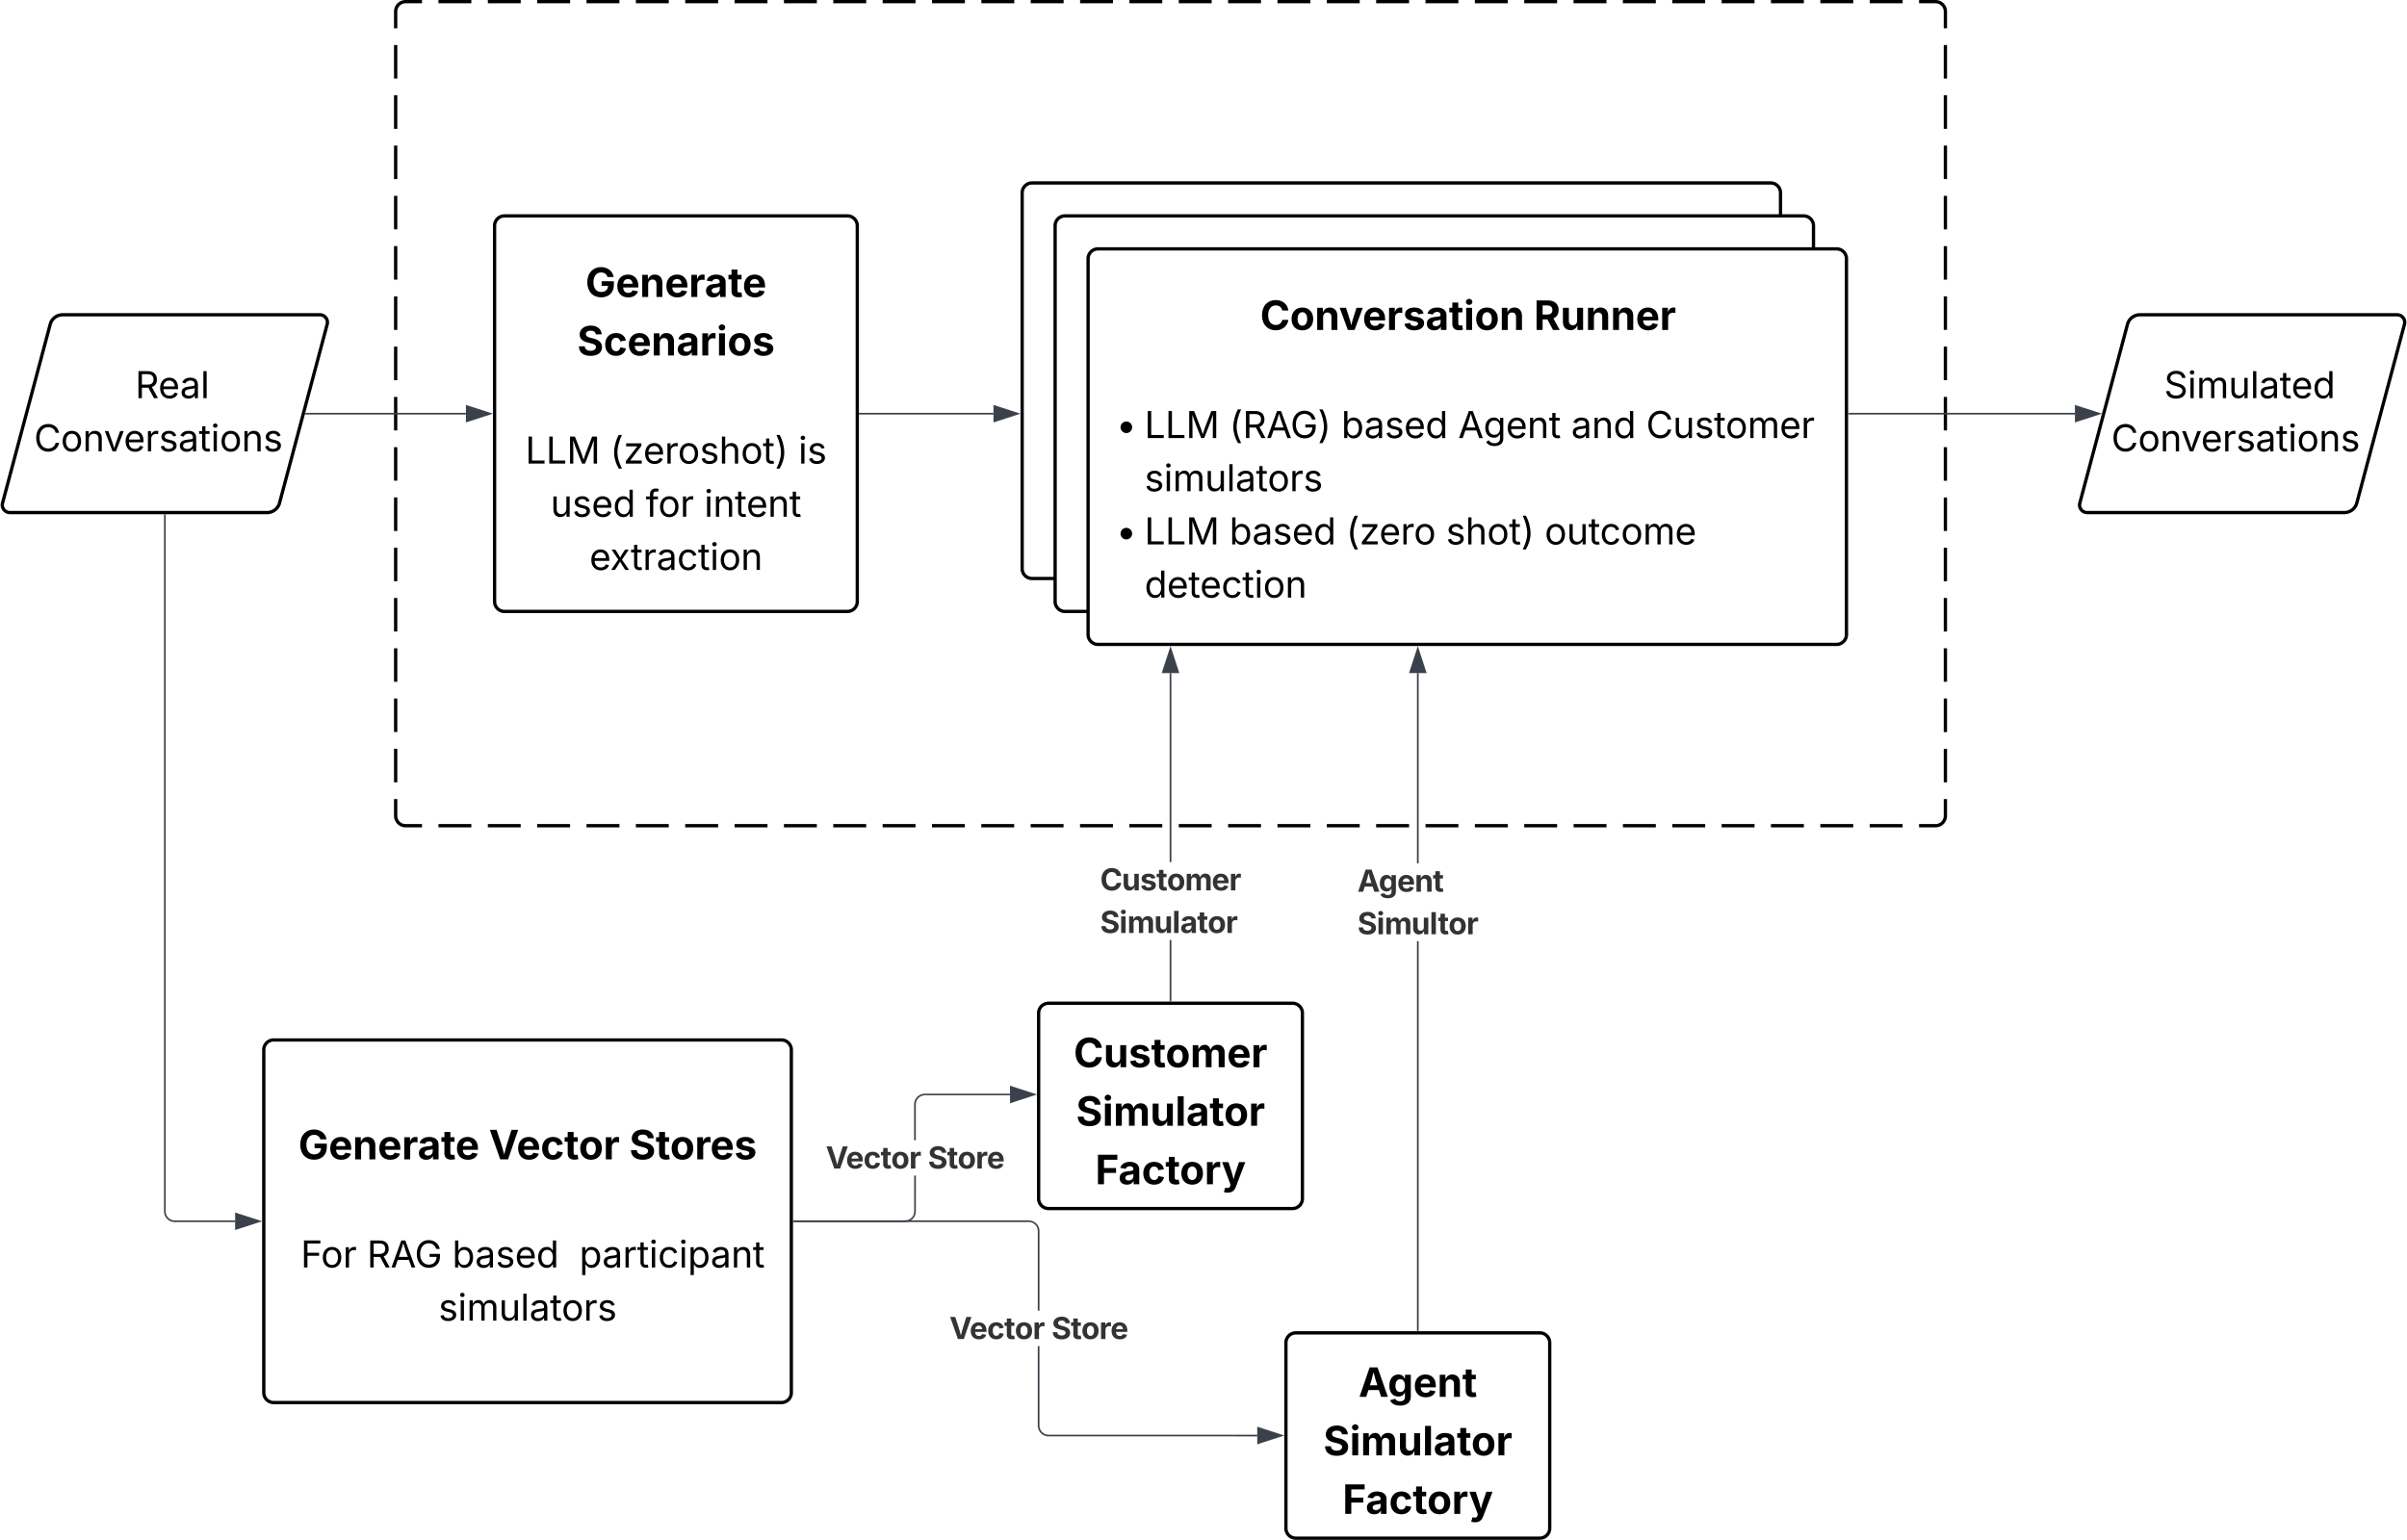 <svg xmlns="http://www.w3.org/2000/svg" xmlns:xlink="http://www.w3.org/1999/xlink" xmlns:lucid="lucid" width="1460" height="934.28"><g transform="translate(-100 -109)" lucid:page-tab-id="0_0"><path d="M340 116a6 6 0 0 1 6-6h928a6 6 0 0 1 6 6v488a6 6 0 0 1-6 6H346a6 6 0 0 1-6-6z" fill="#fff"/><path d="M365.96 110h19.95m10 0h19.95m9.98 0h19.96m9.96 0h19.96m9.98 0h19.96m9.97 0h19.96m9.97 0h19.96m9.98 0h19.96m9.98 0h19.96m9.98 0h19.95m9.98 0h19.97m9.98 0h19.95m9.98 0h19.96m9.98 0h19.96m9.97 0H805m10 0h19.95m9.97 0h19.96m9.98 0h19.96m9.98 0h19.95m9.98 0h19.96m9.97 0h19.95m9.98 0h19.96m9.98 0h19.95m9.97 0h19.96m9.98 0h19.97m9.97 0h19.96m9.98 0h19.96m9.97 0h19.97m9.98 0h19.96m10 0h19.94m9.98 0h9.98a6 6 0 0 1 6 6v10.17m0 10.16v20.34m0 10.16v20.34m0 10.16v20.34m0 10.16v20.34m0 10.16v20.34m0 10.16v20.34m0 10.16v20.34m0 10.16v20.34m0 10.16v20.34m0 10.16v20.34m0 10.16v20.34m0 10.16v20.34m0 10.16v20.34m0 10.16v20.34m0 10.16v20.34m0 10.16V604a6 6 0 0 1-6 6h-9.98m-9.98 0h-19.95m-10 0h-19.95m-9.98 0h-19.96m-9.96 0h-19.96m-9.98 0h-19.96m-9.97 0h-19.96m-9.97 0h-19.96m-9.98 0h-19.96m-9.98 0H994.6m-9.98 0h-19.95m-9.98 0h-19.97m-9.98 0H904.8m-9.98 0h-19.96m-9.98 0h-19.96m-9.97 0H815m-10 0h-19.95m-9.97 0H755.1m-9.98 0h-19.96m-9.98 0h-19.95m-9.98 0H665.3m-9.97 0h-19.95m-9.98 0h-19.96m-9.98 0H575.5m-9.97 0h-19.96m-9.98 0h-19.97m-9.97 0H485.7m-9.98 0h-19.96m-9.97 0h-19.97m-9.98 0H395.9m-10 0h-19.94m-9.98 0H346a6 6 0 0 1-6-6v-10.17m0-10.16v-20.34m0-10.16v-20.34m0-10.16v-20.34m0-10.16v-20.34m0-10.16v-20.34m0-10.16v-20.34m0-10.16v-20.34m0-10.16v-20.34m0-10.16v-20.34m0-10.16v-20.34m0-10.16v-20.34m0-10.16v-20.34m0-10.16v-20.34m0-10.16v-20.34m0-10.16v-20.34m0-10.16V116a6 6 0 0 1 6-6h9.98" stroke="#000" stroke-width="2" fill="none"/><path d="M130.45 305.8A7.8 7.8 0 0 1 138 300h156a4.6 4.6 0 0 1 4.45 5.8l-28.9 108.4A7.8 7.8 0 0 1 262 420H106a4.6 4.6 0 0 1-4.45-5.8z" stroke="#000" stroke-width="2" fill="#fff"/><use xlink:href="#a" transform="matrix(1,0,0,1,105,305) translate(77.001 45.59)"/><use xlink:href="#b" transform="matrix(1,0,0,1,105,305) translate(15.614 77.856)"/><path d="M400 246a6 6 0 0 1 6-6h208a6 6 0 0 1 6 6v228a6 6 0 0 1-6 6H406a6 6 0 0 1-6-6z" stroke="#000" stroke-width="2" fill="#fff"/><use xlink:href="#c" transform="matrix(1,0,0,1,412,252) translate(43.113 37.181)"/><use xlink:href="#d" transform="matrix(1,0,0,1,412,252) translate(38.1 72.673)"/><use xlink:href="#e" transform="matrix(1,0,0,1,412,252) translate(98 106.012)"/><use xlink:href="#f" transform="matrix(1,0,0,1,412,252) translate(6.643 138.278)"/><use xlink:href="#g" transform="matrix(1,0,0,1,412,252) translate(58.097 138.278)"/><use xlink:href="#h" transform="matrix(1,0,0,1,412,252) translate(172.246 138.278)"/><use xlink:href="#i" transform="matrix(1,0,0,1,412,252) translate(21.942 170.543)"/><use xlink:href="#j" transform="matrix(1,0,0,1,412,252) translate(79.624 170.543)"/><use xlink:href="#k" transform="matrix(1,0,0,1,412,252) translate(115.139 170.543)"/><use xlink:href="#l" transform="matrix(1,0,0,1,412,252) translate(45.531 202.809)"/><path d="M285.54 360h97.08" stroke="#3a414a" fill="none"/><path d="M285.55 360.48h-.64l.26-.96h.4z" stroke="#3a414a" stroke-width=".05" fill="#3a414a"/><path d="M397.38 360l-14.26 4.63v-9.26z" stroke="#3a414a" fill="#3a414a"/><path d="M720 226a6 6 0 0 1 6-6h448a6 6 0 0 1 6 6v228a6 6 0 0 1-6 6H726a6 6 0 0 1-6-6z" stroke="#000" stroke-width="2" fill="#fff"/><use xlink:href="#m" transform="matrix(1,0,0,1,732,232) translate(175.688 116.028)"/><path d="M740 246a6 6 0 0 1 6-6h448a6 6 0 0 1 6 6v228a6 6 0 0 1-6 6H746a6 6 0 0 1-6-6z" stroke="#000" stroke-width="2" fill="#fff"/><use xlink:href="#m" transform="matrix(1,0,0,1,752,252) translate(176.188 116.028)"/><path d="M760 266a6 6 0 0 1 6-6h448a6 6 0 0 1 6 6v228a6 6 0 0 1-6 6H766a6 6 0 0 1-6-6z" stroke="#000" stroke-width="2" fill="#fff"/><use xlink:href="#n" transform="matrix(1,0,0,1,772,272) translate(92.357 37.181)"/><use xlink:href="#o" transform="matrix(1,0,0,1,772,272) translate(258.419 37.181)"/><use xlink:href="#e" transform="matrix(1,0,0,1,772,272) translate(218.5 70.52)"/><use xlink:href="#p" transform="matrix(1,0,0,1,772,272) translate(4.861 102.786)"/><use xlink:href="#f" transform="matrix(1,0,0,1,772,272) translate(22.222 102.786)"/><use xlink:href="#q" transform="matrix(1,0,0,1,772,272) translate(73.676 102.786)"/><use xlink:href="#r" transform="matrix(1,0,0,1,772,272) translate(141.591 102.786)"/><use xlink:href="#s" transform="matrix(1,0,0,1,772,272) translate(212.435 102.786)"/><use xlink:href="#t" transform="matrix(1,0,0,1,772,272) translate(281 102.786)"/><use xlink:href="#u" transform="matrix(1,0,0,1,772,272) translate(326.465 102.786)"/><use xlink:href="#v" transform="matrix(1,0,0,1,772,272) translate(22.222 135.051)"/><use xlink:href="#p" transform="matrix(1,0,0,1,772,272) translate(4.861 167.317)"/><use xlink:href="#f" transform="matrix(1,0,0,1,772,272) translate(22.222 167.317)"/><use xlink:href="#r" transform="matrix(1,0,0,1,772,272) translate(73.676 167.317)"/><use xlink:href="#w" transform="matrix(1,0,0,1,772,272) translate(144.52 167.317)"/><use xlink:href="#x" transform="matrix(1,0,0,1,772,272) translate(205.1 167.317)"/><use xlink:href="#y" transform="matrix(1,0,0,1,772,272) translate(264.92 167.317)"/><use xlink:href="#z" transform="matrix(1,0,0,1,772,272) translate(22.222 199.582)"/><path d="M621.5 360h81.12" stroke="#3a414a" fill="none"/><path d="M621.5 360.48h-.5v-.96h.5z" stroke="#3a414a" stroke-width=".05" fill="#3a414a"/><path d="M717.38 360l-14.26 4.63v-9.26z" stroke="#3a414a" fill="#3a414a"/><path d="M260 746a6 6 0 0 1 6-6h308a6 6 0 0 1 6 6v208a6 6 0 0 1-6 6H266a6 6 0 0 1-6-6z" stroke="#000" stroke-width="2" fill="#fff"/><use xlink:href="#A" transform="matrix(1,0,0,1,272,752) translate(8.984 60.431)"/><use xlink:href="#B" transform="matrix(1,0,0,1,272,752) translate(124.546 60.431)"/><use xlink:href="#C" transform="matrix(1,0,0,1,272,752) translate(209.696 60.431)"/><use xlink:href="#e" transform="matrix(1,0,0,1,272,752) translate(148 93.77)"/><use xlink:href="#D" transform="matrix(1,0,0,1,272,752) translate(4.163 126.036)"/><use xlink:href="#E" transform="matrix(1,0,0,1,272,752) translate(10.413 126.036)"/><use xlink:href="#F" transform="matrix(1,0,0,1,272,752) translate(50.593 126.036)"/><use xlink:href="#G" transform="matrix(1,0,0,1,272,752) translate(102.297 126.036)"/><use xlink:href="#H" transform="matrix(1,0,0,1,272,752) translate(179.391 126.036)"/><use xlink:href="#I" transform="matrix(1,0,0,1,272,752) translate(93.974 158.301)"/><path d="M200 421.5V844a6 6 0 0 0 6 6h36.62" stroke="#3a414a" fill="none"/><path d="M200.47 421.5h-.94v-.5h.94z" stroke="#3a414a" stroke-width=".05" fill="#3a414a"/><path d="M257.38 850l-14.26 4.63v-9.26z" stroke="#3a414a" fill="#3a414a"/><path d="M730 723.72a6 6 0 0 1 6-6h148a6 6 0 0 1 6 6v112.56a6 6 0 0 1-6 6H736a6 6 0 0 1-6-6z" stroke="#000" stroke-width="2" fill="#fff"/><g><use xlink:href="#J" transform="matrix(1,0,0,1,742,729.719) translate(9.24 26.837)"/><use xlink:href="#K" transform="matrix(1,0,0,1,742,729.719) translate(10.684 62.329)"/><use xlink:href="#L" transform="matrix(1,0,0,1,742,729.719) translate(22.364 97.821)"/></g><path d="M655.48 844.02l-.08 1-.24.98-.4.94-.52.87-.66.78-.77.66-.86.53-.94.4-1 .23-.98.08H581.5v-.96h67.48l.88-.06.85-.2.8-.34.75-.45.66-.56.57-.65.45-.74.33-.8.2-.84.07-.88v-21.7h.96zm57.14-70.47h-51.6l-.88.07-.85.2-.8.34-.75.45-.66.57-.57.66-.45.74-.33.8-.2.85-.07.88v21.68h-.96v-21.72l.08-1 .24-.98.4-.94.52-.87.66-.77.77-.66.86-.53.94-.38 1-.24.98-.07h51.64z" stroke="#3a414a" stroke-width=".05" fill="#3a414a"/><path d="M581.5 850.48h-.5v-.96h.5z" fill="#3a414a"/><path stroke="#3a414a" stroke-width=".05" fill="#3a414a"/><path d="M727.38 773.08l-14.26 4.63v-9.25z" fill="#3a414a"/><path d="M728.92 773.08l-16.28 5.3v-10.6zm-15.33 3.98l12.25-3.98-12.26-3.98z" stroke="#3a414a" stroke-width=".05" fill="#3a414a"/><g><use xlink:href="#M" transform="matrix(1,0,0,1,600.898,800.785) translate(0 17.222)"/><use xlink:href="#N" transform="matrix(1,0,0,1,600.898,800.785) translate(61.927 17.222)"/></g><path d="M880 923.72a6 6 0 0 1 6-6h148a6 6 0 0 1 6 6v112.56a6 6 0 0 1-6 6H886a6 6 0 0 1-6-6z" stroke="#000" stroke-width="2" fill="#fff"/><g><use xlink:href="#O" transform="matrix(1,0,0,1,892,929.719) translate(32.067 26.837)"/><use xlink:href="#K" transform="matrix(1,0,0,1,892,929.719) translate(10.684 62.329)"/><use xlink:href="#L" transform="matrix(1,0,0,1,892,929.719) translate(22.364 97.821)"/></g><path d="M730.48 973.98l.06.88.2.85.34.8.45.75.56.66.65.57.74.45.8.33.84.2.88.07h126.6v.96H735.98l-1-.08-.98-.24-.94-.4-.87-.52-.78-.66-.66-.77-.53-.86-.4-.94-.23-1-.08-.98v-48.26h.96zM725 849.6l1 .24.94.4.87.52.78.66.66.77.53.86.4.94.23 1 .08.98v48.26h-.96v-48.22l-.06-.88-.2-.85-.34-.8-.45-.75-.56-.66-.65-.57-.74-.45-.8-.33-.84-.2-.88-.07H581.5v-.96h142.52z" stroke="#3a414a" stroke-width=".05" fill="#3a414a"/><path d="M581.5 850.48h-.5v-.96h.5z" fill="#3a414a"/><path stroke="#3a414a" stroke-width=".05" fill="#3a414a"/><path d="M877.38 980l-14.26 4.63v-9.26z" fill="#3a414a"/><path d="M878.92 980l-16.28 5.3v-10.6zm-15.33 3.98l12.25-3.98-12.26-3.98z" stroke="#3a414a" stroke-width=".05" fill="#3a414a"/><g><use xlink:href="#M" transform="matrix(1,0,0,1,675.898,904.245) translate(0 17.222)"/><use xlink:href="#N" transform="matrix(1,0,0,1,675.898,904.245) translate(61.927 17.222)"/></g><path d="M810.48 716.22h-.96v-36.86h.96zm0-84.18h-.96V517.38h.96z" stroke="#3a414a" stroke-width=".05" fill="#3a414a"/><path d="M810.48 716.72h-.96v-.5h.96z" fill="#3a414a"/><path stroke="#3a414a" stroke-width=".05" fill="#3a414a"/><path d="M814.63 516.88h-9.26l4.63-14.26z" fill="#3a414a"/><path d="M815.3 517.36h-10.6l5.3-16.28zm-9.28-.95h7.96L810 504.16z" stroke="#3a414a" stroke-width=".05" fill="#3a414a"/><g><use xlink:href="#P" transform="matrix(1,0,0,1,767.266,632.036) translate(0 17.222)"/><use xlink:href="#Q" transform="matrix(1,0,0,1,767.266,632.036) translate(0 43.035)"/></g><path d="M960.48 916.22h-.96V680.14h.96zm0-283.4h-.96V517.38h.96z" stroke="#3a414a" stroke-width=".05" fill="#3a414a"/><path d="M960.48 916.72h-.96v-.5h.96z" fill="#3a414a"/><path stroke="#3a414a" stroke-width=".05" fill="#3a414a"/><path d="M964.63 516.9h-9.26L960 502.6z" fill="#3a414a"/><path d="M965.3 517.36h-10.6l5.3-16.28zm-9.28-.95h7.96L960 504.17z" stroke="#3a414a" stroke-width=".05" fill="#3a414a"/><g><use xlink:href="#R" transform="matrix(1,0,0,1,923.346,632.82) translate(0 17.222)"/><use xlink:href="#S" transform="matrix(1,0,0,1,923.346,632.82) translate(0 43.035)"/></g><path d="M1390.45 305.8a7.8 7.8 0 0 1 7.55-5.8h156a4.6 4.6 0 0 1 4.45 5.8l-28.9 108.4a7.8 7.8 0 0 1-7.55 5.8h-156a4.6 4.6 0 0 1-4.45-5.8z" stroke="#000" stroke-width="2" fill="#fff"/><g><use xlink:href="#T" transform="matrix(1,0,0,1,1365,305) translate(47.644 45.59)"/><use xlink:href="#b" transform="matrix(1,0,0,1,1365,305) translate(15.614 77.856)"/></g><path d="M1221.5 360h137.08" stroke="#3a414a" fill="none"/><path d="M1221.5 360.48h-.5v-.96h.5z" stroke="#3a414a" stroke-width=".05" fill="#3a414a"/><path d="M1373.35 360l-14.27 4.63v-9.26z" stroke="#3a414a" fill="#3a414a"/><defs><path d="M180 0v-1490h510c348 0 508 194 508 460 0 198-88 351-276 417L1256 0h-220L726-579c-117 2-238 0-356 1V0H180zm190-747h312c235 0 327-108 327-283 0-177-92-293-329-293H370v576" id="U"/><path d="M628 24c-324 0-524-230-524-574 0-343 198-582 503-582 237 0 487 146 487 559v75H286c9 234 145 362 343 362 132 0 231-58 273-172l174 48C1024-91 857 24 628 24zM287-650h624c-17-190-120-322-304-322-192 0-309 151-320 322" id="V"/><path d="M471 26C259 26 90-98 90-318c0-256 228-303 435-329 202-27 287-16 287-108 0-139-79-219-234-219-161 0-248 86-283 164l-173-57c86-203 278-265 451-265 150 0 419 46 419 395V0H815v-152h-12C765-73 660 26 471 26zm31-159c199 0 310-134 310-271v-155c-30 35-226 55-295 64-131 17-246 59-246 186 0 116 97 176 231 176" id="W"/><path d="M338-1490V0H158v-1490h180" id="X"/><g id="a"><use transform="matrix(0.011,0,0,0.011,0,0)" xlink:href="#U"/><use transform="matrix(0.011,0,0,0.011,13.976,0)" xlink:href="#V"/><use transform="matrix(0.011,0,0,0.011,27.148,0)" xlink:href="#W"/><use transform="matrix(0.011,0,0,0.011,39.627,0)" xlink:href="#X"/></g><path d="M783 20c-382 0-661-292-661-764 0-473 279-766 661-766 302 0 548 182 601 489h-190c-42-204-217-313-411-313-268 0-476 208-476 590 0 381 209 588 476 588 195 0 369-110 411-313h190c-52 303-296 489-601 489" id="Y"/><path d="M613 24c-304 0-509-231-509-576 0-350 205-580 509-580 305 0 511 230 511 580 0 345-206 576-511 576zm0-161c226 0 329-195 329-415 0-222-103-419-329-419-223 0-326 196-326 419 0 220 103 415 326 415" id="Z"/><path d="M338-670V0H158v-1118h173l1 207c72-158 192-221 342-221 226 0 378 139 378 422V0H872v-695c0-172-96-275-252-275-161 0-282 109-282 300" id="aa"/><path d="M481 0L54-1118h197c107 314 236 620 325 951 87-331 217-637 324-951h197L670 0H481" id="ab"/><path d="M158 0v-1118h174v172h12c41-113 157-188 290-188 26 0 70 2 91 3v181c-11-2-60-10-108-10-161 0-279 109-279 260V0H158" id="ac"/><path d="M538 24C308 24 148-78 108-271l171-41c32 123 123 178 257 178 156 0 256-77 256-169 0-77-54-128-164-154l-186-44c-203-48-300-148-300-305 0-192 176-326 414-326 230 0 351 112 402 269l-163 42c-31-80-94-158-238-158-133 0-233 69-233 162 0 83 57 129 188 160l169 40c203 48 298 149 298 302 0 196-179 339-441 339" id="ad"/><path d="M598-1118v154H368v674c0 100 37 144 132 144 23 0 62-6 92-12L629-6c-37 13-88 20-134 20-193 0-307-107-307-290v-688H20v-154h168v-266h180v266h230" id="ae"/><path d="M158 0v-1118h180V0H158zm91-1301c-68 0-125-53-125-119s57-119 125-119c69 0 126 53 126 119s-57 119-126 119" id="af"/><g id="b"><use transform="matrix(0.011,0,0,0.011,0,0)" xlink:href="#Y"/><use transform="matrix(0.011,0,0,0.011,16.233,0)" xlink:href="#Z"/><use transform="matrix(0.011,0,0,0.011,29.557,0)" xlink:href="#aa"/><use transform="matrix(0.011,0,0,0.011,42.361,0)" xlink:href="#ab"/><use transform="matrix(0.011,0,0,0.011,54.416,0)" xlink:href="#V"/><use transform="matrix(0.011,0,0,0.011,67.372,0)" xlink:href="#ac"/><use transform="matrix(0.011,0,0,0.011,75.738,0)" xlink:href="#ad"/><use transform="matrix(0.011,0,0,0.011,87.467,0)" xlink:href="#W"/><use transform="matrix(0.011,0,0,0.011,99.946,0)" xlink:href="#ae"/><use transform="matrix(0.011,0,0,0.011,107.216,0)" xlink:href="#af"/><use transform="matrix(0.011,0,0,0.011,112.598,0)" xlink:href="#Z"/><use transform="matrix(0.011,0,0,0.011,125.922,0)" xlink:href="#aa"/><use transform="matrix(0.011,0,0,0.011,139.052,0)" xlink:href="#ad"/></g><path d="M795 20C377 20 94-272 94-743c0-483 302-767 694-767 335 0 593 206 635 500h-310c-42-142-154-229-320-229-230 0-389 177-389 493s154 495 393 495c212 0 340-120 345-311H818v-232h620v186c0 391-269 628-643 628" id="ag"/><path d="M633 22C291 22 81-200 81-553c0-345 210-579 537-579 292 0 525 185 525 567v84H378c7 183 109 277 260 277 105 0 184-46 216-132l272 51C1071-99 893 22 633 22zM380-669h474c-15-146-94-237-233-237-143 0-229 99-241 237" id="ah"/><path d="M428-647V0H128v-1118h283l4 231c63-156 176-245 348-245 232 0 384 159 384 421V0H847v-659c0-139-76-222-202-222-128 0-217 86-217 234" id="ai"/><path d="M128 0v-1118h290v195h12c54-169 184-238 367-200v268c-27-8-86-15-130-15-138 0-239 95-239 234V0H128" id="aj"/><path d="M440 22C227 22 68-92 68-313c0-250 202-322 422-343 195-21 271-24 271-105 0-95-63-149-175-149-116 0-187 57-211 129l-275-46c57-194 237-305 487-305 240 0 474 108 474 379V0H777v-155h-10C713-51 605 22 440 22zm85-211c140 0 238-93 238-211v-121c-37 26-156 42-222 51-111 16-185 59-185 149 0 87 70 132 169 132" id="ak"/><path d="M683-1118v229H474v562c0 71 29 104 102 104 23 0 73-7 95-13l43 225C647 9 580 16 520 16 296 16 174-96 174-301v-588H20v-229h154v-266h300v266h209" id="al"/><g id="c"><use transform="matrix(0.012,0,0,0.012,0,0)" xlink:href="#ag"/><use transform="matrix(0.012,0,0,0.012,18.345,0)" xlink:href="#ah"/><use transform="matrix(0.012,0,0,0.012,32.907,0)" xlink:href="#ai"/><use transform="matrix(0.012,0,0,0.012,48.125,0)" xlink:href="#ah"/><use transform="matrix(0.012,0,0,0.012,62.687,0)" xlink:href="#aj"/><use transform="matrix(0.012,0,0,0.012,72.307,0)" xlink:href="#ak"/><use transform="matrix(0.012,0,0,0.012,86.498,0)" xlink:href="#al"/><use transform="matrix(0.012,0,0,0.012,95.212,0)" xlink:href="#ah"/></g><path d="M681 22C323 22 94-145 85-462h297c10 151 131 226 296 226 163 0 271-77 271-190 0-102-95-149-257-189l-164-41c-252-61-403-188-403-405 0-269 236-449 560-449 330 0 546 183 551 445H941c-11-119-106-188-259-188-156 0-244 72-244 172-3 156 226 185 373 221 250 61 445 186 445 436 0 271-213 446-575 446" id="am"/><path d="M628 22C291 22 81-210 81-554c0-346 210-578 547-578 265 0 455 142 497 372l-279 52c-25-116-99-188-215-188-160 0-244 139-244 341 0 200 84 341 244 341 116 0 193-74 217-195l279 51C1085-123 896 22 628 22" id="an"/><path d="M128 0v-1118h300V0H128zm150-1264c-91 0-165-68-165-154 0-85 74-154 165-154 90 0 165 69 165 154 0 86-75 154-165 154" id="ao"/><path d="M628 22C291 22 81-210 81-554c0-346 210-578 547-578 336 0 547 232 547 578 0 344-211 576-547 576zm0-236c160 0 242-146 242-341 0-197-82-341-242-341S387-753 387-555c0 195 81 341 241 341" id="ap"/><path d="M572 22C302 22 117-98 78-306l279-48c29 105 101 156 224 156 114 0 185-48 185-115 0-118-228-130-337-155-215-49-322-150-322-317 0-215 187-347 470-347 265 0 424 116 466 298l-266 47c-24-76-87-130-196-130-98 0-174 46-174 113 0 56 38 95 144 117l201 40c216 44 320 143 320 302 0 220-207 367-500 367" id="aq"/><g id="d"><use transform="matrix(0.012,0,0,0.012,0,0)" xlink:href="#am"/><use transform="matrix(0.012,0,0,0.012,16.006,0)" xlink:href="#an"/><use transform="matrix(0.012,0,0,0.012,30.388,0)" xlink:href="#ah"/><use transform="matrix(0.012,0,0,0.012,44.95,0)" xlink:href="#ai"/><use transform="matrix(0.012,0,0,0.012,60.168,0)" xlink:href="#ak"/><use transform="matrix(0.012,0,0,0.012,74.36,0)" xlink:href="#aj"/><use transform="matrix(0.012,0,0,0.012,84.493,0)" xlink:href="#ao"/><use transform="matrix(0.012,0,0,0.012,91.118,0)" xlink:href="#ap"/><use transform="matrix(0.012,0,0,0.012,106.109,0)" xlink:href="#aq"/></g><path d="M180 0v-1490h190v1322h690V0H180" id="ar"/><path d="M180 0v-1490h270l367 940c28 72 75 218 110 339 35-117 81-264 110-339l362-940h271V0h-187c2-448-5-837 7-1287-157 497-311 829-483 1287H842C666-458 514-784 354-1284c12 438 5 843 7 1284H180" id="as"/><g id="f"><use transform="matrix(0.011,0,0,0.011,0,0)" xlink:href="#ar"/><use transform="matrix(0.011,0,0,0.011,12.565,0)" xlink:href="#ar"/><use transform="matrix(0.011,0,0,0.011,25.13,0)" xlink:href="#as"/></g><path d="M218-607c0-325 108-727 258-974h175c-155 315-250 682-250 974 0 265 78 531 250 886H476C306-10 218-315 218-607" id="at"/><path d="M126 0v-134l627-806v-11H146v-167h839v143L376-178v11h629V0H126" id="au"/><path d="M338-670V0H158v-1490h180v566c73-149 190-208 336-208 226 0 379 139 379 422V0H872v-695c0-172-96-275-252-275-161 0-282 109-282 300" id="av"/><path d="M96 279C273-86 346-350 346-607c0-292-95-659-250-974h175c150 246 258 650 258 974 0 297-91 602-258 886H96" id="aw"/><g id="g"><use transform="matrix(0.011,0,0,0.011,0,0)" xlink:href="#at"/><use transform="matrix(0.011,0,0,0.011,8.105,0)" xlink:href="#au"/><use transform="matrix(0.011,0,0,0.011,20.052,0)" xlink:href="#V"/><use transform="matrix(0.011,0,0,0.011,33.008,0)" xlink:href="#ac"/><use transform="matrix(0.011,0,0,0.011,41.005,0)" xlink:href="#Z"/><use transform="matrix(0.011,0,0,0.011,54.329,0)" xlink:href="#ad"/><use transform="matrix(0.011,0,0,0.011,66.059,0)" xlink:href="#av"/><use transform="matrix(0.011,0,0,0.011,79.199,0)" xlink:href="#Z"/><use transform="matrix(0.011,0,0,0.011,92.524,0)" xlink:href="#ae"/><use transform="matrix(0.011,0,0,0.011,99.794,0)" xlink:href="#aw"/></g><g id="h"><use transform="matrix(0.011,0,0,0.011,0,0)" xlink:href="#af"/><use transform="matrix(0.011,0,0,0.011,5.382,0)" xlink:href="#ad"/></g><path d="M537 14c-226 0-379-139-379-422v-710h180v695c0 172 97 275 253 275 160 0 281-109 281-300v-670h181V0H879v-209C806-46 684 14 537 14" id="ax"/><path d="M577 24c-279 0-473-224-473-580 0-354 195-576 474-576 218 0 287 134 324 193h14v-551h180V0H922v-173h-20C865-111 790 24 577 24zm27-161c203 0 314-172 314-421 0-247-108-413-314-413-212 0-317 181-317 413 0 235 108 421 317 421" id="ay"/><g id="i"><use transform="matrix(0.011,0,0,0.011,0,0)" xlink:href="#ax"/><use transform="matrix(0.011,0,0,0.011,13.14,0)" xlink:href="#ad"/><use transform="matrix(0.011,0,0,0.011,24.87,0)" xlink:href="#V"/><use transform="matrix(0.011,0,0,0.011,37.826,0)" xlink:href="#ay"/></g><path d="M678-1118v154H420V0H240v-964H20v-154h220v-149c0-194 155-293 318-293 85 0 141 18 168 30l-50 154c-19-6-47-17-97-17-111 0-159 58-159 166v109h258" id="az"/><g id="j"><use transform="matrix(0.011,0,0,0.011,0,0)" xlink:href="#az"/><use transform="matrix(0.011,0,0,0.011,7.574,0)" xlink:href="#Z"/><use transform="matrix(0.011,0,0,0.011,20.898,0)" xlink:href="#ac"/></g><g id="k"><use transform="matrix(0.011,0,0,0.011,0,0)" xlink:href="#af"/><use transform="matrix(0.011,0,0,0.011,5.382,0)" xlink:href="#aa"/><use transform="matrix(0.011,0,0,0.011,18.511,0)" xlink:href="#ae"/><use transform="matrix(0.011,0,0,0.011,25.564,0)" xlink:href="#V"/><use transform="matrix(0.011,0,0,0.011,38.52,0)" xlink:href="#aa"/><use transform="matrix(0.011,0,0,0.011,51.649,0)" xlink:href="#ae"/></g><path d="M65 0l393-574-370-544h210c88 136 192 297 267 435 67-142 176-302 264-435h206L661-564 1053 0H844c-94-144-206-310-287-458C484-308 366-142 273 0H65" id="aA"/><path d="M613 24c-304 0-509-231-509-576 0-350 205-580 509-580 216 0 392 114 453 309l-173 49c-33-115-133-197-280-197-223 0-326 196-326 419 0 220 103 415 326 415 150 0 252-85 285-206l172 49C1010-95 832 24 613 24" id="aB"/><g id="l"><use transform="matrix(0.011,0,0,0.011,0,0)" xlink:href="#V"/><use transform="matrix(0.011,0,0,0.011,12.457,0)" xlink:href="#aA"/><use transform="matrix(0.011,0,0,0.011,25.022,0)" xlink:href="#ae"/><use transform="matrix(0.011,0,0,0.011,32.292,0)" xlink:href="#ac"/><use transform="matrix(0.011,0,0,0.011,40.658,0)" xlink:href="#W"/><use transform="matrix(0.011,0,0,0.011,53.136,0)" xlink:href="#aB"/><use transform="matrix(0.011,0,0,0.011,65.831,0)" xlink:href="#ae"/><use transform="matrix(0.011,0,0,0.011,73.101,0)" xlink:href="#af"/><use transform="matrix(0.011,0,0,0.011,78.483,0)" xlink:href="#Z"/><use transform="matrix(0.011,0,0,0.011,91.808,0)" xlink:href="#aa"/></g><path d="M180 0v-1490h510c348 0 508 209 508 474 0 266-160 477-507 477H370V0H180zm190-706h312c236 0 327-133 327-310 0-176-91-307-329-307H370v617" id="aC"/><g id="m"><use transform="matrix(0.011,0,0,0.011,0,0)" xlink:href="#aC"/><use transform="matrix(0.011,0,0,0.011,14.193,0)" xlink:href="#ac"/><use transform="matrix(0.011,0,0,0.011,22.19,0)" xlink:href="#Z"/><use transform="matrix(0.011,0,0,0.011,35.514,0)" xlink:href="#aB"/><use transform="matrix(0.011,0,0,0.011,48.21,0)" xlink:href="#V"/><use transform="matrix(0.011,0,0,0.011,61.165,0)" xlink:href="#ad"/><use transform="matrix(0.011,0,0,0.011,72.895,0)" xlink:href="#ad"/></g><path d="M786 20C389 20 94-260 94-744c0-487 299-766 692-766 339 0 597 194 641 529h-309c-28-162-156-258-326-258-233 0-388 179-388 495 0 323 157 493 387 493 170 0 298-97 328-259h309c-34 277-266 530-642 530" id="aD"/><path d="M443 0L31-1118h319c90 293 199 572 268 885 66-313 175-593 264-885h315L784 0H443" id="aE"/><g id="n"><use transform="matrix(0.012,0,0,0.012,0,0)" xlink:href="#aD"/><use transform="matrix(0.012,0,0,0.012,18.083,0)" xlink:href="#ap"/><use transform="matrix(0.012,0,0,0.012,33.074,0)" xlink:href="#ai"/><use transform="matrix(0.012,0,0,0.012,47.874,0)" xlink:href="#aE"/><use transform="matrix(0.012,0,0,0.012,62.09,0)" xlink:href="#ah"/><use transform="matrix(0.012,0,0,0.012,76.651,0)" xlink:href="#aj"/><use transform="matrix(0.012,0,0,0.012,86.606,0)" xlink:href="#aq"/><use transform="matrix(0.012,0,0,0.012,100.296,0)" xlink:href="#ak"/><use transform="matrix(0.012,0,0,0.012,114.488,0)" xlink:href="#al"/><use transform="matrix(0.012,0,0,0.012,123.44,0)" xlink:href="#ao"/><use transform="matrix(0.012,0,0,0.012,130.064,0)" xlink:href="#ap"/><use transform="matrix(0.012,0,0,0.012,145.055,0)" xlink:href="#ai"/></g><path d="M135 0v-1490h581c339 0 533 192 533 485 0 204-94 351-264 424L1302 0H964L680-532H440V0H135zm305-779h220c186 0 274-77 274-226 0-150-88-233-275-233H440v459" id="aF"/><path d="M513 14c-232 0-385-159-385-421v-711h300v659c0 139 76 222 202 222 127 0 217-86 217-234v-647h301V0H864l-4-232C797-74 683 14 513 14" id="aG"/><g id="o"><use transform="matrix(0.012,0,0,0.012,0,0)" xlink:href="#aF"/><use transform="matrix(0.012,0,0,0.012,16.054,0)" xlink:href="#aG"/><use transform="matrix(0.012,0,0,0.012,31.272,0)" xlink:href="#ai"/><use transform="matrix(0.012,0,0,0.012,46.49,0)" xlink:href="#ai"/><use transform="matrix(0.012,0,0,0.012,61.708,0)" xlink:href="#ah"/><use transform="matrix(0.012,0,0,0.012,76.27,0)" xlink:href="#aj"/></g><path d="M576-274c-177 0-320-143-320-320s143-320 320-320 320 143 320 320-143 320-320 320" id="aH"/><use transform="matrix(0.011,0,0,0.011,0,0)" xlink:href="#aH" id="p"/><path d="M52 0l541-1490h220L1361 0h-200l-149-416H398L254 0H52zm404-582h497c-103-290-145-390-251-756-108 377-145 460-246 756" id="aI"/><path d="M789 20c-398 0-667-293-667-764 0-473 273-766 655-766 315 0 558 198 612 487h-196c-61-191-204-311-415-311-262 0-471 207-471 590 0 380 208 588 482 588 249 0 420-165 425-427H828v-166h572v163c0 370-256 606-611 606" id="aJ"/><g id="q"><use transform="matrix(0.011,0,0,0.011,0,0)" xlink:href="#at"/><use transform="matrix(0.011,0,0,0.011,8.105,0)" xlink:href="#U"/><use transform="matrix(0.011,0,0,0.011,22.407,0)" xlink:href="#aI"/><use transform="matrix(0.011,0,0,0.011,36.979,0)" xlink:href="#aJ"/><use transform="matrix(0.011,0,0,0.011,53.559,0)" xlink:href="#aw"/></g><path d="M677 24c-213 0-288-135-325-197h-20V0H158v-1490h180v551h14c37-59 106-193 324-193 279 0 474 222 474 576 0 356-194 580-473 580zm-27-161c209 0 317-186 317-421 0-232-105-413-317-413-206 0-314 166-314 413 0 249 111 421 314 421" id="aK"/><g id="r"><use transform="matrix(0.011,0,0,0.011,0,0)" xlink:href="#aK"/><use transform="matrix(0.011,0,0,0.011,13.824,0)" xlink:href="#W"/><use transform="matrix(0.011,0,0,0.011,26.302,0)" xlink:href="#ad"/><use transform="matrix(0.011,0,0,0.011,38.032,0)" xlink:href="#V"/><use transform="matrix(0.011,0,0,0.011,50.987,0)" xlink:href="#ay"/></g><path d="M611 442c-248 0-391-105-460-228l146-94c47 65 117 165 314 165 178 0 307-82 307-266v-224h-17C863-141 792-18 576-18c-268 0-472-195-472-546 0-346 197-568 476-568 216 0 288 133 326 193h17v-179h175V29c0 289-215 413-487 413zm-5-620c203 0 314-146 314-390 0-237-108-403-314-403-213 0-319 180-319 403 0 230 109 390 319 390" id="aL"/><g id="s"><use transform="matrix(0.011,0,0,0.011,0,0)" xlink:href="#aI"/><use transform="matrix(0.011,0,0,0.011,15.332,0)" xlink:href="#aL"/><use transform="matrix(0.011,0,0,0.011,28.961,0)" xlink:href="#V"/><use transform="matrix(0.011,0,0,0.011,41.916,0)" xlink:href="#aa"/><use transform="matrix(0.011,0,0,0.011,55.046,0)" xlink:href="#ae"/></g><g id="t"><use transform="matrix(0.011,0,0,0.011,0,0)" xlink:href="#W"/><use transform="matrix(0.011,0,0,0.011,12.478,0)" xlink:href="#aa"/><use transform="matrix(0.011,0,0,0.011,25.608,0)" xlink:href="#ay"/></g><path d="M158 0v-1118h175l1 205c55-151 181-225 313-225 147 0 245 90 285 228 53-141 190-228 352-228 194 0 352 125 352 384V0h-181v-749c0-161-105-225-225-225-151 0-243 103-243 244V0H807v-767c0-124-93-207-219-207-131 0-250 92-250 270V0H158" id="aM"/><g id="u"><use transform="matrix(0.011,0,0,0.011,0,0)" xlink:href="#Y"/><use transform="matrix(0.011,0,0,0.011,16.233,0)" xlink:href="#ax"/><use transform="matrix(0.011,0,0,0.011,29.373,0)" xlink:href="#ad"/><use transform="matrix(0.011,0,0,0.011,41.102,0)" xlink:href="#ae"/><use transform="matrix(0.011,0,0,0.011,48.155,0)" xlink:href="#Z"/><use transform="matrix(0.011,0,0,0.011,61.48,0)" xlink:href="#aM"/><use transform="matrix(0.011,0,0,0.011,80.946,0)" xlink:href="#V"/><use transform="matrix(0.011,0,0,0.011,93.902,0)" xlink:href="#ac"/></g><g id="v"><use transform="matrix(0.011,0,0,0.011,0,0)" xlink:href="#ad"/><use transform="matrix(0.011,0,0,0.011,11.73,0)" xlink:href="#af"/><use transform="matrix(0.011,0,0,0.011,17.112,0)" xlink:href="#aM"/><use transform="matrix(0.011,0,0,0.011,36.578,0)" xlink:href="#ax"/><use transform="matrix(0.011,0,0,0.011,49.718,0)" xlink:href="#X"/><use transform="matrix(0.011,0,0,0.011,55.1,0)" xlink:href="#W"/><use transform="matrix(0.011,0,0,0.011,67.578,0)" xlink:href="#ae"/><use transform="matrix(0.011,0,0,0.011,74.631,0)" xlink:href="#Z"/><use transform="matrix(0.011,0,0,0.011,87.956,0)" xlink:href="#ac"/><use transform="matrix(0.011,0,0,0.011,96.322,0)" xlink:href="#ad"/></g><g id="w"><use transform="matrix(0.011,0,0,0.011,0,0)" xlink:href="#at"/><use transform="matrix(0.011,0,0,0.011,8.105,0)" xlink:href="#au"/><use transform="matrix(0.011,0,0,0.011,20.052,0)" xlink:href="#V"/><use transform="matrix(0.011,0,0,0.011,33.008,0)" xlink:href="#ac"/><use transform="matrix(0.011,0,0,0.011,41.005,0)" xlink:href="#Z"/></g><g id="x"><use transform="matrix(0.011,0,0,0.011,0,0)" xlink:href="#ad"/><use transform="matrix(0.011,0,0,0.011,11.73,0)" xlink:href="#av"/><use transform="matrix(0.011,0,0,0.011,24.87,0)" xlink:href="#Z"/><use transform="matrix(0.011,0,0,0.011,38.194,0)" xlink:href="#ae"/><use transform="matrix(0.011,0,0,0.011,45.464,0)" xlink:href="#aw"/></g><g id="y"><use transform="matrix(0.011,0,0,0.011,0,0)" xlink:href="#Z"/><use transform="matrix(0.011,0,0,0.011,13.325,0)" xlink:href="#ax"/><use transform="matrix(0.011,0,0,0.011,26.465,0)" xlink:href="#ae"/><use transform="matrix(0.011,0,0,0.011,33.518,0)" xlink:href="#aB"/><use transform="matrix(0.011,0,0,0.011,46.213,0)" xlink:href="#Z"/><use transform="matrix(0.011,0,0,0.011,59.538,0)" xlink:href="#aM"/><use transform="matrix(0.011,0,0,0.011,79.004,0)" xlink:href="#V"/></g><g id="z"><use transform="matrix(0.011,0,0,0.011,0,0)" xlink:href="#ay"/><use transform="matrix(0.011,0,0,0.011,13.607,0)" xlink:href="#V"/><use transform="matrix(0.011,0,0,0.011,26.562,0)" xlink:href="#ae"/><use transform="matrix(0.011,0,0,0.011,33.615,0)" xlink:href="#V"/><use transform="matrix(0.011,0,0,0.011,46.571,0)" xlink:href="#aB"/><use transform="matrix(0.011,0,0,0.011,59.266,0)" xlink:href="#ae"/><use transform="matrix(0.011,0,0,0.011,66.536,0)" xlink:href="#af"/><use transform="matrix(0.011,0,0,0.011,71.918,0)" xlink:href="#Z"/><use transform="matrix(0.011,0,0,0.011,85.243,0)" xlink:href="#aa"/></g><g id="A"><use transform="matrix(0.012,0,0,0.012,0,0)" xlink:href="#ag"/><use transform="matrix(0.012,0,0,0.012,18.345,0)" xlink:href="#ah"/><use transform="matrix(0.012,0,0,0.012,32.907,0)" xlink:href="#ai"/><use transform="matrix(0.012,0,0,0.012,48.125,0)" xlink:href="#ah"/><use transform="matrix(0.012,0,0,0.012,62.687,0)" xlink:href="#aj"/><use transform="matrix(0.012,0,0,0.012,72.307,0)" xlink:href="#ak"/><use transform="matrix(0.012,0,0,0.012,86.498,0)" xlink:href="#al"/><use transform="matrix(0.012,0,0,0.012,95.212,0)" xlink:href="#ah"/></g><path d="M571 0L49-1490h339c138 427 271 775 384 1244 111-471 237-815 371-1244h337L970 0H571" id="aN"/><g id="B"><use transform="matrix(0.012,0,0,0.012,0,0)" xlink:href="#aN"/><use transform="matrix(0.012,0,0,0.012,16.758,0)" xlink:href="#ah"/><use transform="matrix(0.012,0,0,0.012,31.319,0)" xlink:href="#an"/><use transform="matrix(0.012,0,0,0.012,45.702,0)" xlink:href="#al"/><use transform="matrix(0.012,0,0,0.012,54.415,0)" xlink:href="#ap"/><use transform="matrix(0.012,0,0,0.012,69.406,0)" xlink:href="#aj"/></g><g id="C"><use transform="matrix(0.012,0,0,0.012,0,0)" xlink:href="#am"/><use transform="matrix(0.012,0,0,0.012,16.006,0)" xlink:href="#al"/><use transform="matrix(0.012,0,0,0.012,24.719,0)" xlink:href="#ap"/><use transform="matrix(0.012,0,0,0.012,39.71,0)" xlink:href="#aj"/><use transform="matrix(0.012,0,0,0.012,49.068,0)" xlink:href="#ah"/><use transform="matrix(0.012,0,0,0.012,63.63,0)" xlink:href="#aq"/></g><path d="M180 0v-1490h901v168H370v510h643v168H370V0H180" id="aO"/><g id="E"><use transform="matrix(0.011,0,0,0.011,0,0)" xlink:href="#aO"/><use transform="matrix(0.011,0,0,0.011,12.24,0)" xlink:href="#Z"/><use transform="matrix(0.011,0,0,0.011,25.564,0)" xlink:href="#ac"/></g><g id="F"><use transform="matrix(0.011,0,0,0.011,0,0)" xlink:href="#U"/><use transform="matrix(0.011,0,0,0.011,14.301,0)" xlink:href="#aI"/><use transform="matrix(0.011,0,0,0.011,28.874,0)" xlink:href="#aJ"/></g><g id="G"><use transform="matrix(0.011,0,0,0.011,0,0)" xlink:href="#aK"/><use transform="matrix(0.011,0,0,0.011,13.824,0)" xlink:href="#W"/><use transform="matrix(0.011,0,0,0.011,26.302,0)" xlink:href="#ad"/><use transform="matrix(0.011,0,0,0.011,38.032,0)" xlink:href="#V"/><use transform="matrix(0.011,0,0,0.011,50.987,0)" xlink:href="#ay"/></g><path d="M158 418v-1536h174v179h20c37-59 106-193 324-193 279 0 474 222 474 576 0 356-194 580-473 580-213 0-288-135-325-197h-14v591H158zm492-555c209 0 317-186 317-421 0-232-105-413-317-413-206 0-314 166-314 413 0 249 111 421 314 421" id="aP"/><g id="H"><use transform="matrix(0.011,0,0,0.011,0,0)" xlink:href="#aP"/><use transform="matrix(0.011,0,0,0.011,13.824,0)" xlink:href="#W"/><use transform="matrix(0.011,0,0,0.011,26.302,0)" xlink:href="#ac"/><use transform="matrix(0.011,0,0,0.011,35.015,0)" xlink:href="#ae"/><use transform="matrix(0.011,0,0,0.011,42.285,0)" xlink:href="#af"/><use transform="matrix(0.011,0,0,0.011,47.667,0)" xlink:href="#aB"/><use transform="matrix(0.011,0,0,0.011,60.362,0)" xlink:href="#af"/><use transform="matrix(0.011,0,0,0.011,65.744,0)" xlink:href="#aP"/><use transform="matrix(0.011,0,0,0.011,79.568,0)" xlink:href="#W"/><use transform="matrix(0.011,0,0,0.011,92.046,0)" xlink:href="#aa"/><use transform="matrix(0.011,0,0,0.011,105.176,0)" xlink:href="#ae"/></g><g id="I"><use transform="matrix(0.011,0,0,0.011,0,0)" xlink:href="#ad"/><use transform="matrix(0.011,0,0,0.011,11.73,0)" xlink:href="#af"/><use transform="matrix(0.011,0,0,0.011,17.112,0)" xlink:href="#aM"/><use transform="matrix(0.011,0,0,0.011,36.578,0)" xlink:href="#ax"/><use transform="matrix(0.011,0,0,0.011,49.718,0)" xlink:href="#X"/><use transform="matrix(0.011,0,0,0.011,55.1,0)" xlink:href="#W"/><use transform="matrix(0.011,0,0,0.011,67.578,0)" xlink:href="#ae"/><use transform="matrix(0.011,0,0,0.011,74.631,0)" xlink:href="#Z"/><use transform="matrix(0.011,0,0,0.011,87.956,0)" xlink:href="#ac"/><use transform="matrix(0.011,0,0,0.011,96.322,0)" xlink:href="#ad"/></g><path d="M128 0v-1118h278l12 217c60-163 185-234 319-234 143 0 236 81 288 251 63-172 205-251 359-251 205 0 357 138 357 381V0h-301v-697c0-126-76-187-177-187-114 0-184 79-184 196V0H789v-705c0-109-72-179-174-179-106 0-187 74-187 208V0H128" id="aQ"/><g id="J"><use transform="matrix(0.012,0,0,0.012,0,0)" xlink:href="#aD"/><use transform="matrix(0.012,0,0,0.012,18.083,0)" xlink:href="#aG"/><use transform="matrix(0.012,0,0,0.012,33.301,0)" xlink:href="#aq"/><use transform="matrix(0.012,0,0,0.012,46.991,0)" xlink:href="#al"/><use transform="matrix(0.012,0,0,0.012,55.704,0)" xlink:href="#ap"/><use transform="matrix(0.012,0,0,0.012,70.696,0)" xlink:href="#aQ"/><use transform="matrix(0.012,0,0,0.012,93.003,0)" xlink:href="#ah"/><use transform="matrix(0.012,0,0,0.012,107.565,0)" xlink:href="#aj"/></g><path d="M428-1490V0H128v-1490h300" id="aR"/><g id="K"><use transform="matrix(0.012,0,0,0.012,0,0)" xlink:href="#am"/><use transform="matrix(0.012,0,0,0.012,16.006,0)" xlink:href="#ao"/><use transform="matrix(0.012,0,0,0.012,22.63,0)" xlink:href="#aQ"/><use transform="matrix(0.012,0,0,0.012,44.938,0)" xlink:href="#aG"/><use transform="matrix(0.012,0,0,0.012,60.156,0)" xlink:href="#aR"/><use transform="matrix(0.012,0,0,0.012,66.781,0)" xlink:href="#ak"/><use transform="matrix(0.012,0,0,0.012,80.972,0)" xlink:href="#al"/><use transform="matrix(0.012,0,0,0.012,89.685,0)" xlink:href="#ap"/><use transform="matrix(0.012,0,0,0.012,104.677,0)" xlink:href="#aj"/></g><path d="M135 0v-1490h980v253H440v416h609v249H440V0H135" id="aS"/><path d="M120 396l69-226c123 42 245 23 254-107l8-60L31-1118h319c87 288 199 559 259 872 72-308 185-583 277-872h315L726 132c-68 181-186 294-410 294-79 0-153-13-196-30" id="aT"/><g id="L"><use transform="matrix(0.012,0,0,0.012,0,0)" xlink:href="#aS"/><use transform="matrix(0.012,0,0,0.012,13.941,0)" xlink:href="#ak"/><use transform="matrix(0.012,0,0,0.012,28.133,0)" xlink:href="#an"/><use transform="matrix(0.012,0,0,0.012,42.515,0)" xlink:href="#al"/><use transform="matrix(0.012,0,0,0.012,51.228,0)" xlink:href="#ap"/><use transform="matrix(0.012,0,0,0.012,66.22,0)" xlink:href="#aj"/><use transform="matrix(0.012,0,0,0.012,76.556,0)" xlink:href="#aT"/></g><path fill="#333" d="M571 0L49-1490h339c138 427 271 775 384 1244 111-471 237-815 371-1244h337L970 0H571" id="aU"/><path fill="#333" d="M633 22C291 22 81-200 81-553c0-345 210-579 537-579 292 0 525 185 525 567v84H378c7 183 109 277 260 277 105 0 184-46 216-132l272 51C1071-99 893 22 633 22zM380-669h474c-15-146-94-237-233-237-143 0-229 99-241 237" id="aV"/><path fill="#333" d="M628 22C291 22 81-210 81-554c0-346 210-578 547-578 265 0 455 142 497 372l-279 52c-25-116-99-188-215-188-160 0-244 139-244 341 0 200 84 341 244 341 116 0 193-74 217-195l279 51C1085-123 896 22 628 22" id="aW"/><path fill="#333" d="M683-1118v229H474v562c0 71 29 104 102 104 23 0 73-7 95-13l43 225C647 9 580 16 520 16 296 16 174-96 174-301v-588H20v-229h154v-266h300v266h209" id="aX"/><path fill="#333" d="M628 22C291 22 81-210 81-554c0-346 210-578 547-578 336 0 547 232 547 578 0 344-211 576-547 576zm0-236c160 0 242-146 242-341 0-197-82-341-242-341S387-753 387-555c0 195 81 341 241 341" id="aY"/><path fill="#333" d="M128 0v-1118h290v195h12c54-169 184-238 367-200v268c-27-8-86-15-130-15-138 0-239 95-239 234V0H128" id="aZ"/><g id="M"><use transform="matrix(0.009,0,0,0.009,0,0)" xlink:href="#aU"/><use transform="matrix(0.009,0,0,0.009,12.188,0)" xlink:href="#aV"/><use transform="matrix(0.009,0,0,0.009,22.778,0)" xlink:href="#aW"/><use transform="matrix(0.009,0,0,0.009,33.238,0)" xlink:href="#aX"/><use transform="matrix(0.009,0,0,0.009,39.575,0)" xlink:href="#aY"/><use transform="matrix(0.009,0,0,0.009,50.477,0)" xlink:href="#aZ"/></g><path fill="#333" d="M681 22C323 22 94-145 85-462h297c10 151 131 226 296 226 163 0 271-77 271-190 0-102-95-149-257-189l-164-41c-252-61-403-188-403-405 0-269 236-449 560-449 330 0 546 183 551 445H941c-11-119-106-188-259-188-156 0-244 72-244 172-3 156 226 185 373 221 250 61 445 186 445 436 0 271-213 446-575 446" id="ba"/><g id="N"><use transform="matrix(0.009,0,0,0.009,0,0)" xlink:href="#ba"/><use transform="matrix(0.009,0,0,0.009,11.641,0)" xlink:href="#aX"/><use transform="matrix(0.009,0,0,0.009,17.977,0)" xlink:href="#aY"/><use transform="matrix(0.009,0,0,0.009,28.88,0)" xlink:href="#aZ"/><use transform="matrix(0.009,0,0,0.009,35.686,0)" xlink:href="#aV"/></g><path d="M49 0l509-1490h400L1480 0h-339l-115-346H497L386 0H49zm524-585h374c-75-213-124-402-192-666-66 268-110 453-182 666" id="bb"/><path d="M625 442c-280 0-454-114-503-274l258-72c28 63 97 128 243 128 153 0 246-69 246-216v-206h-23C805-108 717-16 536-16 284-16 81-191 81-561c0-378 208-571 456-571 188 0 280 113 321 202h13v-188h295V-9c0 303-226 451-541 451zm5-686c153 0 240-119 240-319 0-198-86-329-240-329-158 0-241 137-241 329 0 195 85 319 241 319" id="bc"/><g id="O"><use transform="matrix(0.012,0,0,0.012,0,0)" xlink:href="#bb"/><use transform="matrix(0.012,0,0,0.012,17.689,0)" xlink:href="#bc"/><use transform="matrix(0.012,0,0,0.012,33.134,0)" xlink:href="#ah"/><use transform="matrix(0.012,0,0,0.012,47.695,0)" xlink:href="#ai"/><use transform="matrix(0.012,0,0,0.012,62.913,0)" xlink:href="#al"/></g><path fill="#333" d="M786 20C389 20 94-260 94-744c0-487 299-766 692-766 339 0 597 194 641 529h-309c-28-162-156-258-326-258-233 0-388 179-388 495 0 323 157 493 387 493 170 0 298-97 328-259h309c-34 277-266 530-642 530" id="bd"/><path fill="#333" d="M513 14c-232 0-385-159-385-421v-711h300v659c0 139 76 222 202 222 127 0 217-86 217-234v-647h301V0H864l-4-232C797-74 683 14 513 14" id="be"/><path fill="#333" d="M572 22C302 22 117-98 78-306l279-48c29 105 101 156 224 156 114 0 185-48 185-115 0-118-228-130-337-155-215-49-322-150-322-317 0-215 187-347 470-347 265 0 424 116 466 298l-266 47c-24-76-87-130-196-130-98 0-174 46-174 113 0 56 38 95 144 117l201 40c216 44 320 143 320 302 0 220-207 367-500 367" id="bf"/><path fill="#333" d="M128 0v-1118h278l12 217c60-163 185-234 319-234 143 0 236 81 288 251 63-172 205-251 359-251 205 0 357 138 357 381V0h-301v-697c0-126-76-187-177-187-114 0-184 79-184 196V0H789v-705c0-109-72-179-174-179-106 0-187 74-187 208V0H128" id="bg"/><g id="P"><use transform="matrix(0.009,0,0,0.009,0,0)" xlink:href="#bd"/><use transform="matrix(0.009,0,0,0.009,13.151,0)" xlink:href="#be"/><use transform="matrix(0.009,0,0,0.009,24.219,0)" xlink:href="#bf"/><use transform="matrix(0.009,0,0,0.009,34.175,0)" xlink:href="#aX"/><use transform="matrix(0.009,0,0,0.009,40.512,0)" xlink:href="#aY"/><use transform="matrix(0.009,0,0,0.009,51.415,0)" xlink:href="#bg"/><use transform="matrix(0.009,0,0,0.009,67.639,0)" xlink:href="#aV"/><use transform="matrix(0.009,0,0,0.009,78.229,0)" xlink:href="#aZ"/></g><path fill="#333" d="M128 0v-1118h300V0H128zm150-1264c-91 0-165-68-165-154 0-85 74-154 165-154 90 0 165 69 165 154 0 86-75 154-165 154" id="bh"/><path fill="#333" d="M428-1490V0H128v-1490h300" id="bi"/><path fill="#333" d="M440 22C227 22 68-92 68-313c0-250 202-322 422-343 195-21 271-24 271-105 0-95-63-149-175-149-116 0-187 57-211 129l-275-46c57-194 237-305 487-305 240 0 474 108 474 379V0H777v-155h-10C713-51 605 22 440 22zm85-211c140 0 238-93 238-211v-121c-37 26-156 42-222 51-111 16-185 59-185 149 0 87 70 132 169 132" id="bj"/><g id="Q"><use transform="matrix(0.009,0,0,0.009,0,0)" xlink:href="#ba"/><use transform="matrix(0.009,0,0,0.009,11.641,0)" xlink:href="#bh"/><use transform="matrix(0.009,0,0,0.009,16.458,0)" xlink:href="#bg"/><use transform="matrix(0.009,0,0,0.009,32.682,0)" xlink:href="#be"/><use transform="matrix(0.009,0,0,0.009,43.75,0)" xlink:href="#bi"/><use transform="matrix(0.009,0,0,0.009,48.568,0)" xlink:href="#bj"/><use transform="matrix(0.009,0,0,0.009,58.889,0)" xlink:href="#aX"/><use transform="matrix(0.009,0,0,0.009,65.226,0)" xlink:href="#aY"/><use transform="matrix(0.009,0,0,0.009,76.128,0)" xlink:href="#aZ"/></g><path fill="#333" d="M49 0l509-1490h400L1480 0h-339l-115-346H497L386 0H49zm524-585h374c-75-213-124-402-192-666-66 268-110 453-182 666" id="bk"/><path fill="#333" d="M625 442c-280 0-454-114-503-274l258-72c28 63 97 128 243 128 153 0 246-69 246-216v-206h-23C805-108 717-16 536-16 284-16 81-191 81-561c0-378 208-571 456-571 188 0 280 113 321 202h13v-188h295V-9c0 303-226 451-541 451zm5-686c153 0 240-119 240-319 0-198-86-329-240-329-158 0-241 137-241 329 0 195 85 319 241 319" id="bl"/><path fill="#333" d="M428-647V0H128v-1118h283l4 231c63-156 176-245 348-245 232 0 384 159 384 421V0H847v-659c0-139-76-222-202-222-128 0-217 86-217 234" id="bm"/><g id="R"><use transform="matrix(0.009,0,0,0.009,0,0)" xlink:href="#bk"/><use transform="matrix(0.009,0,0,0.009,12.865,0)" xlink:href="#bl"/><use transform="matrix(0.009,0,0,0.009,24.097,0)" xlink:href="#aV"/><use transform="matrix(0.009,0,0,0.009,34.688,0)" xlink:href="#bm"/><use transform="matrix(0.009,0,0,0.009,45.755,0)" xlink:href="#aX"/></g><g id="S"><use transform="matrix(0.009,0,0,0.009,0,0)" xlink:href="#ba"/><use transform="matrix(0.009,0,0,0.009,11.641,0)" xlink:href="#bh"/><use transform="matrix(0.009,0,0,0.009,16.458,0)" xlink:href="#bg"/><use transform="matrix(0.009,0,0,0.009,32.682,0)" xlink:href="#be"/><use transform="matrix(0.009,0,0,0.009,43.75,0)" xlink:href="#bi"/><use transform="matrix(0.009,0,0,0.009,48.828,0)" xlink:href="#aX"/><use transform="matrix(0.009,0,0,0.009,55.165,0)" xlink:href="#aY"/><use transform="matrix(0.009,0,0,0.009,66.068,0)" xlink:href="#aZ"/></g><path d="M657 26c-323 0-524-166-541-416h195c15 169 171 246 346 246 202 0 356-106 356-265 5-203-294-238-475-293-239-73-380-191-380-389 0-252 224-419 512-419 294 0 499 171 508 396H992c-17-145-151-228-328-228-193 0-321 102-321 242 0 156 175 211 284 241l149 41c160 44 422 134 422 412 0 244-197 432-541 432" id="bn"/><g id="T"><use transform="matrix(0.011,0,0,0.011,0,0)" xlink:href="#bn"/><use transform="matrix(0.011,0,0,0.011,14.258,0)" xlink:href="#af"/><use transform="matrix(0.011,0,0,0.011,19.64,0)" xlink:href="#aM"/><use transform="matrix(0.011,0,0,0.011,39.106,0)" xlink:href="#ax"/><use transform="matrix(0.011,0,0,0.011,52.246,0)" xlink:href="#X"/><use transform="matrix(0.011,0,0,0.011,57.628,0)" xlink:href="#W"/><use transform="matrix(0.011,0,0,0.011,70.106,0)" xlink:href="#ae"/><use transform="matrix(0.011,0,0,0.011,77.159,0)" xlink:href="#V"/><use transform="matrix(0.011,0,0,0.011,90.115,0)" xlink:href="#ay"/></g></defs></g></svg>